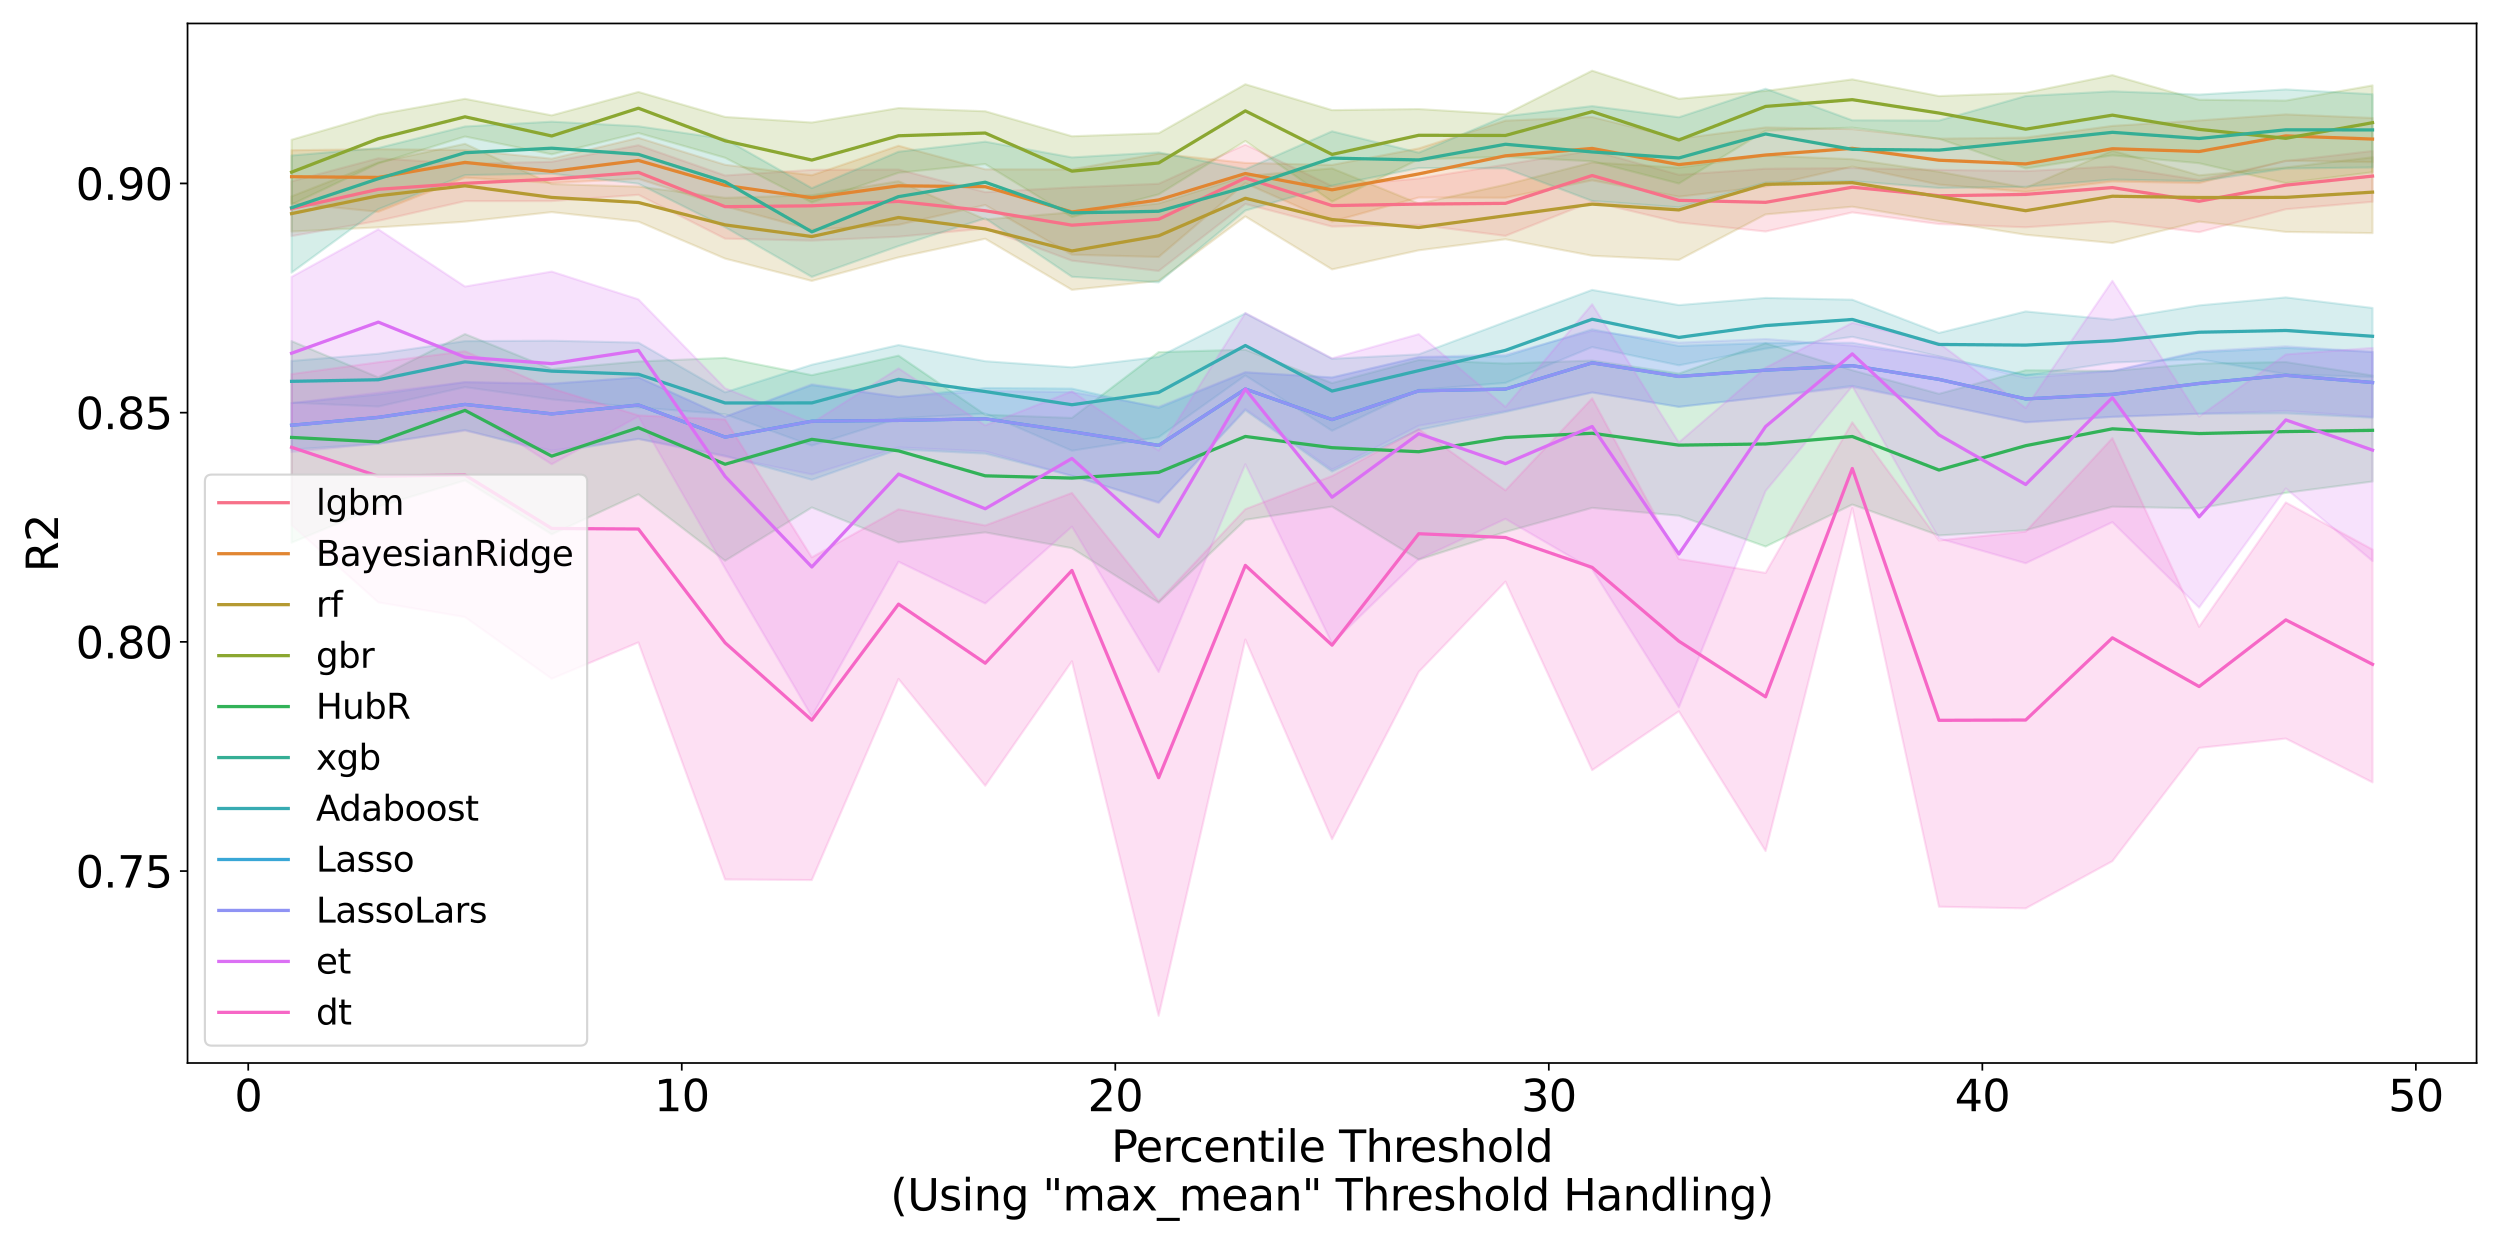 <?xml version="1.0" encoding="utf-8" standalone="no"?>
<!DOCTYPE svg PUBLIC "-//W3C//DTD SVG 1.1//EN"
  "http://www.w3.org/Graphics/SVG/1.1/DTD/svg11.dtd">
<svg xmlns:xlink="http://www.w3.org/1999/xlink" width="1152pt" height="576pt" viewBox="0 0 1152 576" xmlns="http://www.w3.org/2000/svg" version="1.1">
 <defs>
  <style type="text/css">*{stroke-linejoin: round; stroke-linecap: butt}</style>
 </defs>
 <g id="figure_1">
  <g id="patch_1">
   <path d="M 0 576 
L 1152 576 
L 1152 0 
L 0 0 
z
" style="fill: #ffffff"/>
  </g>
  <g id="axes_1">
   <g id="patch_2">
    <path d="M 86.42 489.832 
L 1141.2 489.832 
L 1141.2 10.8 
L 86.42 10.8 
z
" style="fill: #ffffff"/>
   </g>
   <g id="PolyCollection_1">
    <defs>
     <path id="m4d74df9b34" d="M 134.365 -492.43 
L 134.365 -467.213 
L 174.318 -474.254 
L 214.272 -483.316 
L 254.226 -483.339 
L 294.18 -486.236 
L 334.133 -466.027 
L 374.087 -465.114 
L 414.041 -466.912 
L 453.995 -470.709 
L 493.949 -455.88 
L 533.902 -451.142 
L 573.856 -482.008 
L 613.81 -471.595 
L 653.764 -472.401 
L 693.718 -467.32 
L 733.671 -483.09 
L 773.625 -473.498 
L 813.579 -469.322 
L 853.533 -478.129 
L 893.487 -472.756 
L 933.44 -471.271 
L 973.394 -473.957 
L 1013.348 -469.005 
L 1053.302 -479.582 
L 1093.255 -483.019 
L 1093.255 -506.418 
L 1093.255 -506.418 
L 1053.302 -501.786 
L 1013.348 -493.074 
L 973.394 -499.297 
L 933.44 -497.146 
L 893.487 -497.733 
L 853.533 -498.544 
L 813.579 -498.257 
L 773.625 -495.453 
L 733.671 -506.631 
L 693.718 -500.149 
L 653.764 -493.739 
L 613.81 -490.258 
L 573.856 -509.372 
L 533.902 -491.307 
L 493.949 -489.657 
L 453.995 -487.453 
L 414.041 -497.858 
L 374.087 -497.726 
L 334.133 -495.129 
L 294.18 -509.08 
L 254.226 -501.455 
L 214.272 -500.537 
L 174.318 -503.046 
L 134.365 -492.43 
z
" style="stroke: #f77189; stroke-opacity: 0.2"/>
    </defs>
    <g clip-path="url(#p765c03ebf0)">
     <use xlink:href="#m4d74df9b34" x="0" y="576" style="fill: #f77189; fill-opacity: 0.2; stroke: #f77189; stroke-opacity: 0.2"/>
    </g>
   </g>
   <g id="PolyCollection_2">
    <defs>
     <path id="m72e0c00f86" d="M 134.365 -506.781 
L 134.365 -482.305 
L 174.318 -478.406 
L 214.272 -494.141 
L 254.226 -491.698 
L 294.18 -493.583 
L 334.133 -480.915 
L 374.087 -470.174 
L 414.041 -472.409 
L 453.995 -481.519 
L 493.949 -458.636 
L 533.902 -457.59 
L 573.856 -491.554 
L 613.81 -473.892 
L 653.764 -484.989 
L 693.718 -484.895 
L 733.671 -492.891 
L 773.625 -485.362 
L 813.579 -490.064 
L 853.533 -499.242 
L 893.487 -490.941 
L 933.44 -487.591 
L 973.394 -492.374 
L 1013.348 -491.632 
L 1053.302 -501.948 
L 1093.255 -501.293 
L 1093.255 -521.642 
L 1093.255 -521.642 
L 1053.302 -523.282 
L 1013.348 -520.497 
L 973.394 -517.974 
L 933.44 -512.591 
L 893.487 -512.092 
L 853.533 -516.489 
L 813.579 -517.271 
L 773.625 -512.098 
L 733.671 -522.091 
L 693.718 -520.385 
L 653.764 -507.599 
L 613.81 -499.996 
L 573.856 -500.928 
L 533.902 -505.216 
L 493.949 -497.909 
L 453.995 -497.964 
L 414.041 -508.826 
L 374.087 -495.24 
L 334.133 -500.053 
L 294.18 -512.482 
L 254.226 -502.866 
L 214.272 -506.868 
L 174.318 -507.236 
L 134.365 -506.781 
z
" style="stroke: #e18632; stroke-opacity: 0.2"/>
    </defs>
    <g clip-path="url(#p765c03ebf0)">
     <use xlink:href="#m72e0c00f86" x="0" y="576" style="fill: #e18632; fill-opacity: 0.2; stroke: #e18632; stroke-opacity: 0.2"/>
    </g>
   </g>
   <g id="PolyCollection_3">
    <defs>
     <path id="m98c14e0d75" d="M 134.365 -485.517 
L 134.365 -469.307 
L 174.318 -471.24 
L 214.272 -473.858 
L 254.226 -478.26 
L 294.18 -473.89 
L 334.133 -456.832 
L 374.087 -446.549 
L 414.041 -457.398 
L 453.995 -465.979 
L 493.949 -442.434 
L 533.902 -446.595 
L 573.856 -476.277 
L 613.81 -451.865 
L 653.764 -460.657 
L 693.718 -465.746 
L 733.671 -458.146 
L 773.625 -456.231 
L 813.579 -477.2 
L 853.533 -480.755 
L 893.487 -474.157 
L 933.44 -467.823 
L 973.394 -464.011 
L 1013.348 -473.905 
L 1053.302 -469.132 
L 1093.255 -468.576 
L 1093.255 -503.52 
L 1093.255 -503.52 
L 1053.302 -498.851 
L 1013.348 -495.224 
L 973.394 -506.557 
L 933.44 -489.463 
L 893.487 -496.839 
L 853.533 -502.637 
L 813.579 -504.308 
L 773.625 -498.731 
L 733.671 -501.157 
L 693.718 -490.881 
L 653.764 -482.186 
L 613.81 -498.399 
L 573.856 -494.872 
L 533.902 -482.229 
L 493.949 -478.152 
L 453.995 -474.887 
L 414.041 -492.486 
L 374.087 -486.039 
L 334.133 -484.825 
L 294.18 -490.03 
L 254.226 -491.19 
L 214.272 -509.733 
L 174.318 -501.154 
L 134.365 -485.517 
z
" style="stroke: #b59a32; stroke-opacity: 0.2"/>
    </defs>
    <g clip-path="url(#p765c03ebf0)">
     <use xlink:href="#m98c14e0d75" x="0" y="576" style="fill: #b59a32; fill-opacity: 0.2; stroke: #b59a32; stroke-opacity: 0.2"/>
    </g>
   </g>
   <g id="PolyCollection_4">
    <defs>
     <path id="md01e1378c2" d="M 134.365 -511.596 
L 134.365 -481.784 
L 174.318 -500.693 
L 214.272 -513.089 
L 254.226 -504.878 
L 294.18 -514.704 
L 334.133 -503.307 
L 374.087 -482.723 
L 414.041 -496.401 
L 453.995 -500.397 
L 493.949 -476.008 
L 533.902 -486.428 
L 573.856 -511.023 
L 613.81 -483.115 
L 653.764 -502.578 
L 693.718 -503.734 
L 733.671 -501.671 
L 773.625 -491.443 
L 813.579 -515.76 
L 853.533 -517.197 
L 893.487 -512.068 
L 933.44 -498.391 
L 973.394 -504.418 
L 1013.348 -500.794 
L 1053.302 -491.62 
L 1093.255 -496.642 
L 1093.255 -536.636 
L 1093.255 -536.636 
L 1053.302 -529.647 
L 1013.348 -530.031 
L 973.394 -541.372 
L 933.44 -533.23 
L 893.487 -531.735 
L 853.533 -539.418 
L 813.579 -534.111 
L 773.625 -530.481 
L 733.671 -543.426 
L 693.718 -523.334 
L 653.764 -525.745 
L 613.81 -525.25 
L 573.856 -537.166 
L 533.902 -514.588 
L 493.949 -513.214 
L 453.995 -524.727 
L 414.041 -526.207 
L 374.087 -519.542 
L 334.133 -522.104 
L 294.18 -533.624 
L 254.226 -522.829 
L 214.272 -530.458 
L 174.318 -523.241 
L 134.365 -511.596 
z
" style="stroke: #8ba731; stroke-opacity: 0.2"/>
    </defs>
    <g clip-path="url(#p765c03ebf0)">
     <use xlink:href="#md01e1378c2" x="0" y="576" style="fill: #8ba731; fill-opacity: 0.2; stroke: #8ba731; stroke-opacity: 0.2"/>
    </g>
   </g>
   <g id="PolyCollection_5">
    <defs>
     <path id="m0f5eadaf3a" d="M 134.365 -418.806 
L 134.365 -325.93 
L 174.318 -342.58 
L 214.272 -354.64 
L 254.226 -329.791 
L 294.18 -348.228 
L 334.133 -317.608 
L 374.087 -342.163 
L 414.041 -326.064 
L 453.995 -330.688 
L 493.949 -323.405 
L 533.902 -298.283 
L 573.856 -336.468 
L 613.81 -342.577 
L 653.764 -318.123 
L 693.718 -330.896 
L 733.671 -341.989 
L 773.625 -338.367 
L 813.579 -324.158 
L 853.533 -343.516 
L 893.487 -329.269 
L 933.44 -331.657 
L 973.394 -342.518 
L 1013.348 -341.747 
L 1053.302 -348.903 
L 1093.255 -354.12 
L 1093.255 -402.983 
L 1093.255 -402.983 
L 1053.302 -409.165 
L 1013.348 -408.463 
L 973.394 -405.079 
L 933.44 -405.389 
L 893.487 -394.515 
L 853.533 -405.379 
L 813.579 -417.824 
L 773.625 -403.861 
L 733.671 -409.834 
L 693.718 -408.486 
L 653.764 -410.14 
L 613.81 -399.478 
L 573.856 -414.881 
L 533.902 -413.743 
L 493.949 -383.424 
L 453.995 -384.883 
L 414.041 -412.126 
L 374.087 -403.123 
L 334.133 -411.095 
L 294.18 -409.419 
L 254.226 -405.94 
L 214.272 -422.066 
L 174.318 -402.096 
L 134.365 -418.806 
z
" style="stroke: #32b258; stroke-opacity: 0.2"/>
    </defs>
    <g clip-path="url(#p765c03ebf0)">
     <use xlink:href="#m0f5eadaf3a" x="0" y="576" style="fill: #32b258; fill-opacity: 0.2; stroke: #32b258; stroke-opacity: 0.2"/>
    </g>
   </g>
   <g id="PolyCollection_6">
    <defs>
     <path id="ma9cabaa2f7" d="M 134.365 -504.336 
L 134.365 -450.374 
L 174.318 -479.605 
L 214.272 -495.309 
L 254.226 -495.975 
L 294.18 -491.349 
L 334.133 -471.324 
L 374.087 -448.419 
L 414.041 -462.597 
L 453.995 -475.406 
L 493.949 -448.455 
L 533.902 -445.887 
L 573.856 -478.982 
L 613.81 -490.465 
L 653.764 -498.569 
L 693.718 -498.434 
L 733.671 -483.399 
L 773.625 -480.451 
L 813.579 -491.875 
L 853.533 -492.541 
L 893.487 -489.39 
L 933.44 -489.928 
L 973.394 -493.272 
L 1013.348 -492.514 
L 1053.302 -498.339 
L 1093.255 -498.844 
L 1093.255 -532.577 
L 1093.255 -532.577 
L 1053.302 -534.787 
L 1013.348 -532.408 
L 973.394 -533.915 
L 933.44 -531.731 
L 893.487 -520.438 
L 853.533 -520.556 
L 813.579 -535.113 
L 773.625 -521.954 
L 733.671 -527.103 
L 693.718 -522.437 
L 653.764 -505.64 
L 613.81 -515.487 
L 573.856 -497.975 
L 533.902 -505.776 
L 493.949 -503.464 
L 453.995 -510.705 
L 414.041 -506.068 
L 374.087 -489.287 
L 334.133 -511.921 
L 294.18 -517.805 
L 254.226 -519.926 
L 214.272 -517.713 
L 174.318 -507.786 
L 134.365 -504.336 
z
" style="stroke: #35ae95; stroke-opacity: 0.2"/>
    </defs>
    <g clip-path="url(#p765c03ebf0)">
     <use xlink:href="#ma9cabaa2f7" x="0" y="576" style="fill: #35ae95; fill-opacity: 0.2; stroke: #35ae95; stroke-opacity: 0.2"/>
    </g>
   </g>
   <g id="PolyCollection_7">
    <defs>
     <path id="m6293c063d2" d="M 134.365 -409.676 
L 134.365 -390.425 
L 174.318 -388.656 
L 214.272 -397.61 
L 254.226 -391.977 
L 294.18 -388.24 
L 334.133 -385.118 
L 374.087 -370.671 
L 414.041 -383.253 
L 453.995 -385.451 
L 493.949 -368.313 
L 533.902 -374.543 
L 573.856 -402.976 
L 613.81 -377.49 
L 653.764 -396.353 
L 693.718 -399.57 
L 733.671 -416.077 
L 773.625 -407.666 
L 813.579 -415.359 
L 853.533 -420.791 
L 893.487 -411.802 
L 933.44 -402.872 
L 973.394 -408.92 
L 1013.348 -410.537 
L 1053.302 -403.573 
L 1093.255 -402.27 
L 1093.255 -434.083 
L 1093.255 -434.083 
L 1053.302 -438.949 
L 1013.348 -435.274 
L 973.394 -428.671 
L 933.44 -432.49 
L 893.487 -422.578 
L 853.533 -437.899 
L 813.579 -438.712 
L 773.625 -435.405 
L 733.671 -442.407 
L 693.718 -427.657 
L 653.764 -412.721 
L 613.81 -410.666 
L 573.856 -431.608 
L 533.902 -411.526 
L 493.949 -406.74 
L 453.995 -409.555 
L 414.041 -417.006 
L 374.087 -407.923 
L 334.133 -395.208 
L 294.18 -418.12 
L 254.226 -418.996 
L 214.272 -418.816 
L 174.318 -412.982 
L 134.365 -409.676 
z
" style="stroke: #37abb2; stroke-opacity: 0.2"/>
    </defs>
    <g clip-path="url(#p765c03ebf0)">
     <use xlink:href="#m6293c063d2" x="0" y="576" style="fill: #37abb2; fill-opacity: 0.2; stroke: #37abb2; stroke-opacity: 0.2"/>
    </g>
   </g>
   <g id="PolyCollection_8">
    <defs>
     <path id="m3768e02daf" d="M 134.365 -390.24 
L 134.365 -368.844 
L 174.318 -371.567 
L 214.272 -377.865 
L 254.226 -367.39 
L 294.18 -373.793 
L 334.133 -366.032 
L 374.087 -354.919 
L 414.041 -368.926 
L 453.995 -366.965 
L 493.949 -356.749 
L 533.902 -344.59 
L 573.856 -386.927 
L 613.81 -358.701 
L 653.764 -377.9 
L 693.718 -386.138 
L 733.671 -395.105 
L 773.625 -388.519 
L 813.579 -393.136 
L 853.533 -398.211 
L 893.487 -389.771 
L 933.44 -381.492 
L 973.394 -383.956 
L 1013.348 -385.352 
L 1053.302 -385.517 
L 1093.255 -383.516 
L 1093.255 -413.832 
L 1093.255 -413.832 
L 1053.302 -415.685 
L 1013.348 -413.615 
L 973.394 -405.081 
L 933.44 -403.283 
L 893.487 -411.094 
L 853.533 -418.076 
L 813.579 -417.904 
L 773.625 -416.576 
L 733.671 -424.285 
L 693.718 -411.818 
L 653.764 -411.313 
L 613.81 -402.123 
L 573.856 -404.357 
L 533.902 -388.005 
L 493.949 -396.916 
L 453.995 -397.215 
L 414.041 -393.039 
L 374.087 -398.51 
L 334.133 -383.951 
L 294.18 -402.169 
L 254.226 -399.013 
L 214.272 -399.88 
L 174.318 -394.239 
L 134.365 -390.24 
z
" style="stroke: #39a7d6; stroke-opacity: 0.2"/>
    </defs>
    <g clip-path="url(#p765c03ebf0)">
     <use xlink:href="#m3768e02daf" x="0" y="576" style="fill: #39a7d6; fill-opacity: 0.2; stroke: #39a7d6; stroke-opacity: 0.2"/>
    </g>
   </g>
   <g id="PolyCollection_9">
    <defs>
     <path id="m899633599a" d="M 134.365 -390.239 
L 134.365 -367.712 
L 174.318 -371.538 
L 214.272 -377.519 
L 254.226 -368.402 
L 294.18 -373.65 
L 334.133 -365.525 
L 374.087 -357.386 
L 414.041 -369.839 
L 453.995 -367.999 
L 493.949 -356.754 
L 533.902 -344.154 
L 573.856 -387.564 
L 613.81 -359.59 
L 653.764 -379.865 
L 693.718 -386.622 
L 733.671 -395.241 
L 773.625 -388.527 
L 813.579 -392.977 
L 853.533 -397.594 
L 893.487 -389.828 
L 933.44 -381.298 
L 973.394 -383.859 
L 1013.348 -385.339 
L 1053.302 -386.654 
L 1093.255 -383.907 
L 1093.255 -413.833 
L 1093.255 -413.833 
L 1053.302 -416.428 
L 1013.348 -414.136 
L 973.394 -404.996 
L 933.44 -401.917 
L 893.487 -411.535 
L 853.533 -416.728 
L 813.579 -419.781 
L 773.625 -418.088 
L 733.671 -423.563 
L 693.718 -412.56 
L 653.764 -411.579 
L 613.81 -401.921 
L 573.856 -404.562 
L 533.902 -388.575 
L 493.949 -395.29 
L 453.995 -395.834 
L 414.041 -393.111 
L 374.087 -398.984 
L 334.133 -383.91 
L 294.18 -402.009 
L 254.226 -399.322 
L 214.272 -399.918 
L 174.318 -395.054 
L 134.365 -390.239 
z
" style="stroke: #8f93f4; stroke-opacity: 0.2"/>
    </defs>
    <g clip-path="url(#p765c03ebf0)">
     <use xlink:href="#m899633599a" x="0" y="576" style="fill: #8f93f4; fill-opacity: 0.2; stroke: #8f93f4; stroke-opacity: 0.2"/>
    </g>
   </g>
   <g id="PolyCollection_10">
    <defs>
     <path id="mcdf4d08af1" d="M 134.365 -448.402 
L 134.365 -380.109 
L 174.318 -384.248 
L 214.272 -387.749 
L 254.226 -362.069 
L 294.18 -384.096 
L 334.133 -314.092 
L 374.087 -245.852 
L 414.041 -317.156 
L 453.995 -297.921 
L 493.949 -333.346 
L 533.902 -266.354 
L 573.856 -362.05 
L 613.81 -279.531 
L 653.764 -318.27 
L 693.718 -336.908 
L 733.671 -313.651 
L 773.625 -250.041 
L 813.579 -349.742 
L 853.533 -398.039 
L 893.487 -327.872 
L 933.44 -316.456 
L 973.394 -335.387 
L 1013.348 -296.023 
L 1053.302 -350.92 
L 1093.255 -317.47 
L 1093.255 -415.681 
L 1093.255 -415.681 
L 1053.302 -412.664 
L 1013.348 -384.043 
L 973.394 -446.599 
L 933.44 -388 
L 893.487 -417.843 
L 853.533 -427.236 
L 813.579 -406.555 
L 773.625 -372.116 
L 733.671 -435.799 
L 693.718 -388.481 
L 653.764 -422.025 
L 613.81 -410.885 
L 573.856 -431.79 
L 533.902 -368.38 
L 493.949 -395.686 
L 453.995 -379.984 
L 414.041 -406.25 
L 374.087 -381.062 
L 334.133 -397.07 
L 294.18 -438.052 
L 254.226 -450.858 
L 214.272 -443.955 
L 174.318 -470.329 
L 134.365 -448.402 
z
" style="stroke: #db70f4; stroke-opacity: 0.2"/>
    </defs>
    <g clip-path="url(#p765c03ebf0)">
     <use xlink:href="#mcdf4d08af1" x="0" y="576" style="fill: #db70f4; fill-opacity: 0.2; stroke: #db70f4; stroke-opacity: 0.2"/>
    </g>
   </g>
   <g id="PolyCollection_11">
    <defs>
     <path id="maca63a3ccd" d="M 134.365 -403.631 
L 134.365 -334.061 
L 174.318 -298.4 
L 214.272 -291.635 
L 254.226 -263.211 
L 294.18 -279.989 
L 334.133 -170.74 
L 374.087 -170.472 
L 414.041 -263.153 
L 453.995 -213.922 
L 493.949 -271.285 
L 533.902 -107.942 
L 573.856 -281.298 
L 613.81 -189.298 
L 653.764 -266.401 
L 693.718 -307.984 
L 733.671 -221.123 
L 773.625 -248.232 
L 813.579 -183.845 
L 853.533 -341.878 
L 893.487 -158.185 
L 933.44 -157.422 
L 973.394 -179.18 
L 1013.348 -231.365 
L 1053.302 -235.679 
L 1093.255 -215.479 
L 1093.255 -322.764 
L 1093.255 -322.764 
L 1053.302 -344.475 
L 1013.348 -287.162 
L 973.394 -374.116 
L 933.44 -331.017 
L 893.487 -326.949 
L 853.533 -381.401 
L 813.579 -312.004 
L 773.625 -318.401 
L 733.671 -392.431 
L 693.718 -350.042 
L 653.764 -378.251 
L 613.81 -356.643 
L 573.856 -341.377 
L 533.902 -298.945 
L 493.949 -348.859 
L 453.995 -333.848 
L 414.041 -341.322 
L 374.087 -319.173 
L 334.133 -382.709 
L 294.18 -384.577 
L 254.226 -396.962 
L 214.272 -414.128 
L 174.318 -409.057 
L 134.365 -403.631 
z
" style="stroke: #f667c6; stroke-opacity: 0.2"/>
    </defs>
    <g clip-path="url(#p765c03ebf0)">
     <use xlink:href="#maca63a3ccd" x="0" y="576" style="fill: #f667c6; fill-opacity: 0.2; stroke: #f667c6; stroke-opacity: 0.2"/>
    </g>
   </g>
   <g id="matplotlib.axis_1">
    <g id="xtick_1">
     <g id="line2d_1">
      <defs>
       <path id="m664212510e" d="M 0 0 
L 0 3.5 
" style="stroke: #000000; stroke-width: 0.8"/>
      </defs>
      <g>
       <use xlink:href="#m664212510e" x="114.388" y="489.832" style="stroke: #000000; stroke-width: 0.8"/>
      </g>
     </g>
     <g id="text_1">
      <!-- 0 -->
      <g transform="translate(108.025 512.029) scale(0.2 -0.2)">
       <defs>
        <path id="DejaVuSans-30" d="M 2034 4250 
Q 1547 4250 1301 3770 
Q 1056 3291 1056 2328 
Q 1056 1369 1301 889 
Q 1547 409 2034 409 
Q 2525 409 2770 889 
Q 3016 1369 3016 2328 
Q 3016 3291 2770 3770 
Q 2525 4250 2034 4250 
z
M 2034 4750 
Q 2819 4750 3233 4129 
Q 3647 3509 3647 2328 
Q 3647 1150 3233 529 
Q 2819 -91 2034 -91 
Q 1250 -91 836 529 
Q 422 1150 422 2328 
Q 422 3509 836 4129 
Q 1250 4750 2034 4750 
z
" transform="scale(0.016)"/>
       </defs>
       <use xlink:href="#DejaVuSans-30"/>
      </g>
     </g>
    </g>
    <g id="xtick_2">
     <g id="line2d_2">
      <g>
       <use xlink:href="#m664212510e" x="314.157" y="489.832" style="stroke: #000000; stroke-width: 0.8"/>
      </g>
     </g>
     <g id="text_2">
      <!-- 10 -->
      <g transform="translate(301.432 512.029) scale(0.2 -0.2)">
       <defs>
        <path id="DejaVuSans-31" d="M 794 531 
L 1825 531 
L 1825 4091 
L 703 3866 
L 703 4441 
L 1819 4666 
L 2450 4666 
L 2450 531 
L 3481 531 
L 3481 0 
L 794 0 
L 794 531 
z
" transform="scale(0.016)"/>
       </defs>
       <use xlink:href="#DejaVuSans-31"/>
       <use xlink:href="#DejaVuSans-30" x="63.623"/>
      </g>
     </g>
    </g>
    <g id="xtick_3">
     <g id="line2d_3">
      <g>
       <use xlink:href="#m664212510e" x="513.926" y="489.832" style="stroke: #000000; stroke-width: 0.8"/>
      </g>
     </g>
     <g id="text_3">
      <!-- 20 -->
      <g transform="translate(501.201 512.029) scale(0.2 -0.2)">
       <defs>
        <path id="DejaVuSans-32" d="M 1228 531 
L 3431 531 
L 3431 0 
L 469 0 
L 469 531 
Q 828 903 1448 1529 
Q 2069 2156 2228 2338 
Q 2531 2678 2651 2914 
Q 2772 3150 2772 3378 
Q 2772 3750 2511 3984 
Q 2250 4219 1831 4219 
Q 1534 4219 1204 4116 
Q 875 4013 500 3803 
L 500 4441 
Q 881 4594 1212 4672 
Q 1544 4750 1819 4750 
Q 2544 4750 2975 4387 
Q 3406 4025 3406 3419 
Q 3406 3131 3298 2873 
Q 3191 2616 2906 2266 
Q 2828 2175 2409 1742 
Q 1991 1309 1228 531 
z
" transform="scale(0.016)"/>
       </defs>
       <use xlink:href="#DejaVuSans-32"/>
       <use xlink:href="#DejaVuSans-30" x="63.623"/>
      </g>
     </g>
    </g>
    <g id="xtick_4">
     <g id="line2d_4">
      <g>
       <use xlink:href="#m664212510e" x="713.694" y="489.832" style="stroke: #000000; stroke-width: 0.8"/>
      </g>
     </g>
     <g id="text_4">
      <!-- 30 -->
      <g transform="translate(700.969 512.029) scale(0.2 -0.2)">
       <defs>
        <path id="DejaVuSans-33" d="M 2597 2516 
Q 3050 2419 3304 2112 
Q 3559 1806 3559 1356 
Q 3559 666 3084 287 
Q 2609 -91 1734 -91 
Q 1441 -91 1130 -33 
Q 819 25 488 141 
L 488 750 
Q 750 597 1062 519 
Q 1375 441 1716 441 
Q 2309 441 2620 675 
Q 2931 909 2931 1356 
Q 2931 1769 2642 2001 
Q 2353 2234 1838 2234 
L 1294 2234 
L 1294 2753 
L 1863 2753 
Q 2328 2753 2575 2939 
Q 2822 3125 2822 3475 
Q 2822 3834 2567 4026 
Q 2313 4219 1838 4219 
Q 1578 4219 1281 4162 
Q 984 4106 628 3988 
L 628 4550 
Q 988 4650 1302 4700 
Q 1616 4750 1894 4750 
Q 2613 4750 3031 4423 
Q 3450 4097 3450 3541 
Q 3450 3153 3228 2886 
Q 3006 2619 2597 2516 
z
" transform="scale(0.016)"/>
       </defs>
       <use xlink:href="#DejaVuSans-33"/>
       <use xlink:href="#DejaVuSans-30" x="63.623"/>
      </g>
     </g>
    </g>
    <g id="xtick_5">
     <g id="line2d_5">
      <g>
       <use xlink:href="#m664212510e" x="913.463" y="489.832" style="stroke: #000000; stroke-width: 0.8"/>
      </g>
     </g>
     <g id="text_5">
      <!-- 40 -->
      <g transform="translate(900.738 512.029) scale(0.2 -0.2)">
       <defs>
        <path id="DejaVuSans-34" d="M 2419 4116 
L 825 1625 
L 2419 1625 
L 2419 4116 
z
M 2253 4666 
L 3047 4666 
L 3047 1625 
L 3713 1625 
L 3713 1100 
L 3047 1100 
L 3047 0 
L 2419 0 
L 2419 1100 
L 313 1100 
L 313 1709 
L 2253 4666 
z
" transform="scale(0.016)"/>
       </defs>
       <use xlink:href="#DejaVuSans-34"/>
       <use xlink:href="#DejaVuSans-30" x="63.623"/>
      </g>
     </g>
    </g>
    <g id="xtick_6">
     <g id="line2d_6">
      <g>
       <use xlink:href="#m664212510e" x="1113.232" y="489.832" style="stroke: #000000; stroke-width: 0.8"/>
      </g>
     </g>
     <g id="text_6">
      <!-- 50 -->
      <g transform="translate(1100.507 512.029) scale(0.2 -0.2)">
       <defs>
        <path id="DejaVuSans-35" d="M 691 4666 
L 3169 4666 
L 3169 4134 
L 1269 4134 
L 1269 2991 
Q 1406 3038 1543 3061 
Q 1681 3084 1819 3084 
Q 2600 3084 3056 2656 
Q 3513 2228 3513 1497 
Q 3513 744 3044 326 
Q 2575 -91 1722 -91 
Q 1428 -91 1123 -41 
Q 819 9 494 109 
L 494 744 
Q 775 591 1075 516 
Q 1375 441 1709 441 
Q 2250 441 2565 725 
Q 2881 1009 2881 1497 
Q 2881 1984 2565 2268 
Q 2250 2553 1709 2553 
Q 1456 2553 1204 2497 
Q 953 2441 691 2322 
L 691 4666 
z
" transform="scale(0.016)"/>
       </defs>
       <use xlink:href="#DejaVuSans-35"/>
       <use xlink:href="#DejaVuSans-30" x="63.623"/>
      </g>
     </g>
    </g>
    <g id="text_7">
     <!-- Percentile Threshold -->
     <g transform="translate(512.03 535.385) scale(0.2 -0.2)">
      <defs>
       <path id="DejaVuSans-50" d="M 1259 4147 
L 1259 2394 
L 2053 2394 
Q 2494 2394 2734 2622 
Q 2975 2850 2975 3272 
Q 2975 3691 2734 3919 
Q 2494 4147 2053 4147 
L 1259 4147 
z
M 628 4666 
L 2053 4666 
Q 2838 4666 3239 4311 
Q 3641 3956 3641 3272 
Q 3641 2581 3239 2228 
Q 2838 1875 2053 1875 
L 1259 1875 
L 1259 0 
L 628 0 
L 628 4666 
z
" transform="scale(0.016)"/>
       <path id="DejaVuSans-65" d="M 3597 1894 
L 3597 1613 
L 953 1613 
Q 991 1019 1311 708 
Q 1631 397 2203 397 
Q 2534 397 2845 478 
Q 3156 559 3463 722 
L 3463 178 
Q 3153 47 2828 -22 
Q 2503 -91 2169 -91 
Q 1331 -91 842 396 
Q 353 884 353 1716 
Q 353 2575 817 3079 
Q 1281 3584 2069 3584 
Q 2775 3584 3186 3129 
Q 3597 2675 3597 1894 
z
M 3022 2063 
Q 3016 2534 2758 2815 
Q 2500 3097 2075 3097 
Q 1594 3097 1305 2825 
Q 1016 2553 972 2059 
L 3022 2063 
z
" transform="scale(0.016)"/>
       <path id="DejaVuSans-72" d="M 2631 2963 
Q 2534 3019 2420 3045 
Q 2306 3072 2169 3072 
Q 1681 3072 1420 2755 
Q 1159 2438 1159 1844 
L 1159 0 
L 581 0 
L 581 3500 
L 1159 3500 
L 1159 2956 
Q 1341 3275 1631 3429 
Q 1922 3584 2338 3584 
Q 2397 3584 2469 3576 
Q 2541 3569 2628 3553 
L 2631 2963 
z
" transform="scale(0.016)"/>
       <path id="DejaVuSans-63" d="M 3122 3366 
L 3122 2828 
Q 2878 2963 2633 3030 
Q 2388 3097 2138 3097 
Q 1578 3097 1268 2742 
Q 959 2388 959 1747 
Q 959 1106 1268 751 
Q 1578 397 2138 397 
Q 2388 397 2633 464 
Q 2878 531 3122 666 
L 3122 134 
Q 2881 22 2623 -34 
Q 2366 -91 2075 -91 
Q 1284 -91 818 406 
Q 353 903 353 1747 
Q 353 2603 823 3093 
Q 1294 3584 2113 3584 
Q 2378 3584 2631 3529 
Q 2884 3475 3122 3366 
z
" transform="scale(0.016)"/>
       <path id="DejaVuSans-6e" d="M 3513 2113 
L 3513 0 
L 2938 0 
L 2938 2094 
Q 2938 2591 2744 2837 
Q 2550 3084 2163 3084 
Q 1697 3084 1428 2787 
Q 1159 2491 1159 1978 
L 1159 0 
L 581 0 
L 581 3500 
L 1159 3500 
L 1159 2956 
Q 1366 3272 1645 3428 
Q 1925 3584 2291 3584 
Q 2894 3584 3203 3211 
Q 3513 2838 3513 2113 
z
" transform="scale(0.016)"/>
       <path id="DejaVuSans-74" d="M 1172 4494 
L 1172 3500 
L 2356 3500 
L 2356 3053 
L 1172 3053 
L 1172 1153 
Q 1172 725 1289 603 
Q 1406 481 1766 481 
L 2356 481 
L 2356 0 
L 1766 0 
Q 1100 0 847 248 
Q 594 497 594 1153 
L 594 3053 
L 172 3053 
L 172 3500 
L 594 3500 
L 594 4494 
L 1172 4494 
z
" transform="scale(0.016)"/>
       <path id="DejaVuSans-69" d="M 603 3500 
L 1178 3500 
L 1178 0 
L 603 0 
L 603 3500 
z
M 603 4863 
L 1178 4863 
L 1178 4134 
L 603 4134 
L 603 4863 
z
" transform="scale(0.016)"/>
       <path id="DejaVuSans-6c" d="M 603 4863 
L 1178 4863 
L 1178 0 
L 603 0 
L 603 4863 
z
" transform="scale(0.016)"/>
       <path id="DejaVuSans-20" transform="scale(0.016)"/>
       <path id="DejaVuSans-54" d="M -19 4666 
L 3928 4666 
L 3928 4134 
L 2272 4134 
L 2272 0 
L 1638 0 
L 1638 4134 
L -19 4134 
L -19 4666 
z
" transform="scale(0.016)"/>
       <path id="DejaVuSans-68" d="M 3513 2113 
L 3513 0 
L 2938 0 
L 2938 2094 
Q 2938 2591 2744 2837 
Q 2550 3084 2163 3084 
Q 1697 3084 1428 2787 
Q 1159 2491 1159 1978 
L 1159 0 
L 581 0 
L 581 4863 
L 1159 4863 
L 1159 2956 
Q 1366 3272 1645 3428 
Q 1925 3584 2291 3584 
Q 2894 3584 3203 3211 
Q 3513 2838 3513 2113 
z
" transform="scale(0.016)"/>
       <path id="DejaVuSans-73" d="M 2834 3397 
L 2834 2853 
Q 2591 2978 2328 3040 
Q 2066 3103 1784 3103 
Q 1356 3103 1142 2972 
Q 928 2841 928 2578 
Q 928 2378 1081 2264 
Q 1234 2150 1697 2047 
L 1894 2003 
Q 2506 1872 2764 1633 
Q 3022 1394 3022 966 
Q 3022 478 2636 193 
Q 2250 -91 1575 -91 
Q 1294 -91 989 -36 
Q 684 19 347 128 
L 347 722 
Q 666 556 975 473 
Q 1284 391 1588 391 
Q 1994 391 2212 530 
Q 2431 669 2431 922 
Q 2431 1156 2273 1281 
Q 2116 1406 1581 1522 
L 1381 1569 
Q 847 1681 609 1914 
Q 372 2147 372 2553 
Q 372 3047 722 3315 
Q 1072 3584 1716 3584 
Q 2034 3584 2315 3537 
Q 2597 3491 2834 3397 
z
" transform="scale(0.016)"/>
       <path id="DejaVuSans-6f" d="M 1959 3097 
Q 1497 3097 1228 2736 
Q 959 2375 959 1747 
Q 959 1119 1226 758 
Q 1494 397 1959 397 
Q 2419 397 2687 759 
Q 2956 1122 2956 1747 
Q 2956 2369 2687 2733 
Q 2419 3097 1959 3097 
z
M 1959 3584 
Q 2709 3584 3137 3096 
Q 3566 2609 3566 1747 
Q 3566 888 3137 398 
Q 2709 -91 1959 -91 
Q 1206 -91 779 398 
Q 353 888 353 1747 
Q 353 2609 779 3096 
Q 1206 3584 1959 3584 
z
" transform="scale(0.016)"/>
       <path id="DejaVuSans-64" d="M 2906 2969 
L 2906 4863 
L 3481 4863 
L 3481 0 
L 2906 0 
L 2906 525 
Q 2725 213 2448 61 
Q 2172 -91 1784 -91 
Q 1150 -91 751 415 
Q 353 922 353 1747 
Q 353 2572 751 3078 
Q 1150 3584 1784 3584 
Q 2172 3584 2448 3432 
Q 2725 3281 2906 2969 
z
M 947 1747 
Q 947 1113 1208 752 
Q 1469 391 1925 391 
Q 2381 391 2643 752 
Q 2906 1113 2906 1747 
Q 2906 2381 2643 2742 
Q 2381 3103 1925 3103 
Q 1469 3103 1208 2742 
Q 947 2381 947 1747 
z
" transform="scale(0.016)"/>
      </defs>
      <use xlink:href="#DejaVuSans-50"/>
      <use xlink:href="#DejaVuSans-65" x="56.678"/>
      <use xlink:href="#DejaVuSans-72" x="118.201"/>
      <use xlink:href="#DejaVuSans-63" x="157.064"/>
      <use xlink:href="#DejaVuSans-65" x="212.045"/>
      <use xlink:href="#DejaVuSans-6e" x="273.568"/>
      <use xlink:href="#DejaVuSans-74" x="336.947"/>
      <use xlink:href="#DejaVuSans-69" x="376.156"/>
      <use xlink:href="#DejaVuSans-6c" x="403.939"/>
      <use xlink:href="#DejaVuSans-65" x="431.723"/>
      <use xlink:href="#DejaVuSans-20" x="493.246"/>
      <use xlink:href="#DejaVuSans-54" x="525.033"/>
      <use xlink:href="#DejaVuSans-68" x="586.117"/>
      <use xlink:href="#DejaVuSans-72" x="649.496"/>
      <use xlink:href="#DejaVuSans-65" x="688.359"/>
      <use xlink:href="#DejaVuSans-73" x="749.883"/>
      <use xlink:href="#DejaVuSans-68" x="801.982"/>
      <use xlink:href="#DejaVuSans-6f" x="865.361"/>
      <use xlink:href="#DejaVuSans-6c" x="926.543"/>
      <use xlink:href="#DejaVuSans-64" x="954.326"/>
     </g>
     <!-- (Using "max_mean" Threshold Handling) -->
     <g transform="translate(410.28 557.781) scale(0.2 -0.2)">
      <defs>
       <path id="DejaVuSans-28" d="M 1984 4856 
Q 1566 4138 1362 3434 
Q 1159 2731 1159 2009 
Q 1159 1288 1364 580 
Q 1569 -128 1984 -844 
L 1484 -844 
Q 1016 -109 783 600 
Q 550 1309 550 2009 
Q 550 2706 781 3412 
Q 1013 4119 1484 4856 
L 1984 4856 
z
" transform="scale(0.016)"/>
       <path id="DejaVuSans-55" d="M 556 4666 
L 1191 4666 
L 1191 1831 
Q 1191 1081 1462 751 
Q 1734 422 2344 422 
Q 2950 422 3222 751 
Q 3494 1081 3494 1831 
L 3494 4666 
L 4128 4666 
L 4128 1753 
Q 4128 841 3676 375 
Q 3225 -91 2344 -91 
Q 1459 -91 1007 375 
Q 556 841 556 1753 
L 556 4666 
z
" transform="scale(0.016)"/>
       <path id="DejaVuSans-67" d="M 2906 1791 
Q 2906 2416 2648 2759 
Q 2391 3103 1925 3103 
Q 1463 3103 1205 2759 
Q 947 2416 947 1791 
Q 947 1169 1205 825 
Q 1463 481 1925 481 
Q 2391 481 2648 825 
Q 2906 1169 2906 1791 
z
M 3481 434 
Q 3481 -459 3084 -895 
Q 2688 -1331 1869 -1331 
Q 1566 -1331 1297 -1286 
Q 1028 -1241 775 -1147 
L 775 -588 
Q 1028 -725 1275 -790 
Q 1522 -856 1778 -856 
Q 2344 -856 2625 -561 
Q 2906 -266 2906 331 
L 2906 616 
Q 2728 306 2450 153 
Q 2172 0 1784 0 
Q 1141 0 747 490 
Q 353 981 353 1791 
Q 353 2603 747 3093 
Q 1141 3584 1784 3584 
Q 2172 3584 2450 3431 
Q 2728 3278 2906 2969 
L 2906 3500 
L 3481 3500 
L 3481 434 
z
" transform="scale(0.016)"/>
       <path id="DejaVuSans-22" d="M 1147 4666 
L 1147 2931 
L 616 2931 
L 616 4666 
L 1147 4666 
z
M 2328 4666 
L 2328 2931 
L 1797 2931 
L 1797 4666 
L 2328 4666 
z
" transform="scale(0.016)"/>
       <path id="DejaVuSans-6d" d="M 3328 2828 
Q 3544 3216 3844 3400 
Q 4144 3584 4550 3584 
Q 5097 3584 5394 3201 
Q 5691 2819 5691 2113 
L 5691 0 
L 5113 0 
L 5113 2094 
Q 5113 2597 4934 2840 
Q 4756 3084 4391 3084 
Q 3944 3084 3684 2787 
Q 3425 2491 3425 1978 
L 3425 0 
L 2847 0 
L 2847 2094 
Q 2847 2600 2669 2842 
Q 2491 3084 2119 3084 
Q 1678 3084 1418 2786 
Q 1159 2488 1159 1978 
L 1159 0 
L 581 0 
L 581 3500 
L 1159 3500 
L 1159 2956 
Q 1356 3278 1631 3431 
Q 1906 3584 2284 3584 
Q 2666 3584 2933 3390 
Q 3200 3197 3328 2828 
z
" transform="scale(0.016)"/>
       <path id="DejaVuSans-61" d="M 2194 1759 
Q 1497 1759 1228 1600 
Q 959 1441 959 1056 
Q 959 750 1161 570 
Q 1363 391 1709 391 
Q 2188 391 2477 730 
Q 2766 1069 2766 1631 
L 2766 1759 
L 2194 1759 
z
M 3341 1997 
L 3341 0 
L 2766 0 
L 2766 531 
Q 2569 213 2275 61 
Q 1981 -91 1556 -91 
Q 1019 -91 701 211 
Q 384 513 384 1019 
Q 384 1609 779 1909 
Q 1175 2209 1959 2209 
L 2766 2209 
L 2766 2266 
Q 2766 2663 2505 2880 
Q 2244 3097 1772 3097 
Q 1472 3097 1187 3025 
Q 903 2953 641 2809 
L 641 3341 
Q 956 3463 1253 3523 
Q 1550 3584 1831 3584 
Q 2591 3584 2966 3190 
Q 3341 2797 3341 1997 
z
" transform="scale(0.016)"/>
       <path id="DejaVuSans-78" d="M 3513 3500 
L 2247 1797 
L 3578 0 
L 2900 0 
L 1881 1375 
L 863 0 
L 184 0 
L 1544 1831 
L 300 3500 
L 978 3500 
L 1906 2253 
L 2834 3500 
L 3513 3500 
z
" transform="scale(0.016)"/>
       <path id="DejaVuSans-5f" d="M 3263 -1063 
L 3263 -1509 
L -63 -1509 
L -63 -1063 
L 3263 -1063 
z
" transform="scale(0.016)"/>
       <path id="DejaVuSans-48" d="M 628 4666 
L 1259 4666 
L 1259 2753 
L 3553 2753 
L 3553 4666 
L 4184 4666 
L 4184 0 
L 3553 0 
L 3553 2222 
L 1259 2222 
L 1259 0 
L 628 0 
L 628 4666 
z
" transform="scale(0.016)"/>
       <path id="DejaVuSans-29" d="M 513 4856 
L 1013 4856 
Q 1481 4119 1714 3412 
Q 1947 2706 1947 2009 
Q 1947 1309 1714 600 
Q 1481 -109 1013 -844 
L 513 -844 
Q 928 -128 1133 580 
Q 1338 1288 1338 2009 
Q 1338 2731 1133 3434 
Q 928 4138 513 4856 
z
" transform="scale(0.016)"/>
      </defs>
      <use xlink:href="#DejaVuSans-28"/>
      <use xlink:href="#DejaVuSans-55" x="39.014"/>
      <use xlink:href="#DejaVuSans-73" x="112.207"/>
      <use xlink:href="#DejaVuSans-69" x="164.307"/>
      <use xlink:href="#DejaVuSans-6e" x="192.09"/>
      <use xlink:href="#DejaVuSans-67" x="255.469"/>
      <use xlink:href="#DejaVuSans-20" x="318.945"/>
      <use xlink:href="#DejaVuSans-22" x="350.732"/>
      <use xlink:href="#DejaVuSans-6d" x="396.729"/>
      <use xlink:href="#DejaVuSans-61" x="494.141"/>
      <use xlink:href="#DejaVuSans-78" x="555.42"/>
      <use xlink:href="#DejaVuSans-5f" x="614.6"/>
      <use xlink:href="#DejaVuSans-6d" x="664.6"/>
      <use xlink:href="#DejaVuSans-65" x="762.012"/>
      <use xlink:href="#DejaVuSans-61" x="823.535"/>
      <use xlink:href="#DejaVuSans-6e" x="884.814"/>
      <use xlink:href="#DejaVuSans-22" x="948.193"/>
      <use xlink:href="#DejaVuSans-20" x="994.189"/>
      <use xlink:href="#DejaVuSans-54" x="1025.977"/>
      <use xlink:href="#DejaVuSans-68" x="1087.061"/>
      <use xlink:href="#DejaVuSans-72" x="1150.439"/>
      <use xlink:href="#DejaVuSans-65" x="1189.303"/>
      <use xlink:href="#DejaVuSans-73" x="1250.826"/>
      <use xlink:href="#DejaVuSans-68" x="1302.926"/>
      <use xlink:href="#DejaVuSans-6f" x="1366.305"/>
      <use xlink:href="#DejaVuSans-6c" x="1427.486"/>
      <use xlink:href="#DejaVuSans-64" x="1455.27"/>
      <use xlink:href="#DejaVuSans-20" x="1518.746"/>
      <use xlink:href="#DejaVuSans-48" x="1550.533"/>
      <use xlink:href="#DejaVuSans-61" x="1625.729"/>
      <use xlink:href="#DejaVuSans-6e" x="1687.008"/>
      <use xlink:href="#DejaVuSans-64" x="1750.387"/>
      <use xlink:href="#DejaVuSans-6c" x="1813.863"/>
      <use xlink:href="#DejaVuSans-69" x="1841.646"/>
      <use xlink:href="#DejaVuSans-6e" x="1869.43"/>
      <use xlink:href="#DejaVuSans-67" x="1932.809"/>
      <use xlink:href="#DejaVuSans-29" x="1996.285"/>
     </g>
    </g>
   </g>
   <g id="matplotlib.axis_2">
    <g id="ytick_1">
     <g id="line2d_7">
      <defs>
       <path id="m3f47f75c13" d="M 0 0 
L -3.5 0 
" style="stroke: #000000; stroke-width: 0.8"/>
      </defs>
      <g>
       <use xlink:href="#m3f47f75c13" x="86.42" y="401.382" style="stroke: #000000; stroke-width: 0.8"/>
      </g>
     </g>
     <g id="text_8">
      <!-- 0.75 -->
      <g transform="translate(34.889 408.981) scale(0.2 -0.2)">
       <defs>
        <path id="DejaVuSans-2e" d="M 684 794 
L 1344 794 
L 1344 0 
L 684 0 
L 684 794 
z
" transform="scale(0.016)"/>
        <path id="DejaVuSans-37" d="M 525 4666 
L 3525 4666 
L 3525 4397 
L 1831 0 
L 1172 0 
L 2766 4134 
L 525 4134 
L 525 4666 
z
" transform="scale(0.016)"/>
       </defs>
       <use xlink:href="#DejaVuSans-30"/>
       <use xlink:href="#DejaVuSans-2e" x="63.623"/>
       <use xlink:href="#DejaVuSans-37" x="95.41"/>
       <use xlink:href="#DejaVuSans-35" x="159.033"/>
      </g>
     </g>
    </g>
    <g id="ytick_2">
     <g id="line2d_8">
      <g>
       <use xlink:href="#m3f47f75c13" x="86.42" y="295.763" style="stroke: #000000; stroke-width: 0.8"/>
      </g>
     </g>
     <g id="text_9">
      <!-- 0.80 -->
      <g transform="translate(34.889 303.362) scale(0.2 -0.2)">
       <defs>
        <path id="DejaVuSans-38" d="M 2034 2216 
Q 1584 2216 1326 1975 
Q 1069 1734 1069 1313 
Q 1069 891 1326 650 
Q 1584 409 2034 409 
Q 2484 409 2743 651 
Q 3003 894 3003 1313 
Q 3003 1734 2745 1975 
Q 2488 2216 2034 2216 
z
M 1403 2484 
Q 997 2584 770 2862 
Q 544 3141 544 3541 
Q 544 4100 942 4425 
Q 1341 4750 2034 4750 
Q 2731 4750 3128 4425 
Q 3525 4100 3525 3541 
Q 3525 3141 3298 2862 
Q 3072 2584 2669 2484 
Q 3125 2378 3379 2068 
Q 3634 1759 3634 1313 
Q 3634 634 3220 271 
Q 2806 -91 2034 -91 
Q 1263 -91 848 271 
Q 434 634 434 1313 
Q 434 1759 690 2068 
Q 947 2378 1403 2484 
z
M 1172 3481 
Q 1172 3119 1398 2916 
Q 1625 2713 2034 2713 
Q 2441 2713 2670 2916 
Q 2900 3119 2900 3481 
Q 2900 3844 2670 4047 
Q 2441 4250 2034 4250 
Q 1625 4250 1398 4047 
Q 1172 3844 1172 3481 
z
" transform="scale(0.016)"/>
       </defs>
       <use xlink:href="#DejaVuSans-30"/>
       <use xlink:href="#DejaVuSans-2e" x="63.623"/>
       <use xlink:href="#DejaVuSans-38" x="95.41"/>
       <use xlink:href="#DejaVuSans-30" x="159.033"/>
      </g>
     </g>
    </g>
    <g id="ytick_3">
     <g id="line2d_9">
      <g>
       <use xlink:href="#m3f47f75c13" x="86.42" y="190.145" style="stroke: #000000; stroke-width: 0.8"/>
      </g>
     </g>
     <g id="text_10">
      <!-- 0.85 -->
      <g transform="translate(34.889 197.743) scale(0.2 -0.2)">
       <use xlink:href="#DejaVuSans-30"/>
       <use xlink:href="#DejaVuSans-2e" x="63.623"/>
       <use xlink:href="#DejaVuSans-38" x="95.41"/>
       <use xlink:href="#DejaVuSans-35" x="159.033"/>
      </g>
     </g>
    </g>
    <g id="ytick_4">
     <g id="line2d_10">
      <g>
       <use xlink:href="#m3f47f75c13" x="86.42" y="84.526" style="stroke: #000000; stroke-width: 0.8"/>
      </g>
     </g>
     <g id="text_11">
      <!-- 0.90 -->
      <g transform="translate(34.889 92.124) scale(0.2 -0.2)">
       <defs>
        <path id="DejaVuSans-39" d="M 703 97 
L 703 672 
Q 941 559 1184 500 
Q 1428 441 1663 441 
Q 2288 441 2617 861 
Q 2947 1281 2994 2138 
Q 2813 1869 2534 1725 
Q 2256 1581 1919 1581 
Q 1219 1581 811 2004 
Q 403 2428 403 3163 
Q 403 3881 828 4315 
Q 1253 4750 1959 4750 
Q 2769 4750 3195 4129 
Q 3622 3509 3622 2328 
Q 3622 1225 3098 567 
Q 2575 -91 1691 -91 
Q 1453 -91 1209 -44 
Q 966 3 703 97 
z
M 1959 2075 
Q 2384 2075 2632 2365 
Q 2881 2656 2881 3163 
Q 2881 3666 2632 3958 
Q 2384 4250 1959 4250 
Q 1534 4250 1286 3958 
Q 1038 3666 1038 3163 
Q 1038 2656 1286 2365 
Q 1534 2075 1959 2075 
z
" transform="scale(0.016)"/>
       </defs>
       <use xlink:href="#DejaVuSans-30"/>
       <use xlink:href="#DejaVuSans-2e" x="63.623"/>
       <use xlink:href="#DejaVuSans-39" x="95.41"/>
       <use xlink:href="#DejaVuSans-30" x="159.033"/>
      </g>
     </g>
    </g>
    <g id="text_12">
     <!-- R2 -->
     <g transform="translate(26.729 263.627) rotate(-90) scale(0.2 -0.2)">
      <defs>
       <path id="DejaVuSans-52" d="M 2841 2188 
Q 3044 2119 3236 1894 
Q 3428 1669 3622 1275 
L 4263 0 
L 3584 0 
L 2988 1197 
Q 2756 1666 2539 1819 
Q 2322 1972 1947 1972 
L 1259 1972 
L 1259 0 
L 628 0 
L 628 4666 
L 2053 4666 
Q 2853 4666 3247 4331 
Q 3641 3997 3641 3322 
Q 3641 2881 3436 2590 
Q 3231 2300 2841 2188 
z
M 1259 4147 
L 1259 2491 
L 2053 2491 
Q 2509 2491 2742 2702 
Q 2975 2913 2975 3322 
Q 2975 3731 2742 3939 
Q 2509 4147 2053 4147 
L 1259 4147 
z
" transform="scale(0.016)"/>
      </defs>
      <use xlink:href="#DejaVuSans-52"/>
      <use xlink:href="#DejaVuSans-32" x="69.482"/>
     </g>
    </g>
   </g>
   <g id="line2d_11">
    <path d="M 134.365 96.141 
L 174.318 87.24 
L 214.272 84.474 
L 254.226 82.518 
L 294.18 79.434 
L 334.133 95.234 
L 374.087 94.846 
L 414.041 92.786 
L 453.995 97.099 
L 493.949 103.766 
L 533.902 101.02 
L 573.856 82.005 
L 613.81 94.737 
L 653.764 94.049 
L 693.718 93.704 
L 733.671 80.884 
L 773.625 92.311 
L 813.579 93.243 
L 853.533 86.261 
L 893.487 90.207 
L 933.44 89.576 
L 973.394 86.434 
L 1013.348 92.746 
L 1053.302 85.316 
L 1093.255 81.138 
" clip-path="url(#p765c03ebf0)" style="fill: none; stroke: #f77189; stroke-width: 1.5; stroke-linecap: square"/>
   </g>
   <g id="line2d_12">
    <path d="M 134.365 81.427 
L 174.318 81.752 
L 214.272 74.822 
L 254.226 78.987 
L 294.18 73.927 
L 334.133 85.408 
L 374.087 91.118 
L 414.041 85.622 
L 453.995 86.032 
L 493.949 97.663 
L 533.902 92.137 
L 573.856 79.959 
L 613.81 87.473 
L 653.764 80.142 
L 693.718 71.796 
L 733.671 68.394 
L 773.625 75.857 
L 813.579 71.433 
L 853.533 68.36 
L 893.487 73.83 
L 933.44 75.533 
L 973.394 68.532 
L 1013.348 69.815 
L 1053.302 62.618 
L 1093.255 64.082 
" clip-path="url(#p765c03ebf0)" style="fill: none; stroke: #e18632; stroke-width: 1.5; stroke-linecap: square"/>
   </g>
   <g id="line2d_13">
    <path d="M 134.365 98.43 
L 174.318 90.191 
L 214.272 85.622 
L 254.226 90.972 
L 294.18 93.315 
L 334.133 103.629 
L 374.087 108.997 
L 414.041 100.222 
L 453.995 105.488 
L 493.949 115.63 
L 533.902 108.655 
L 573.856 91.359 
L 613.81 101.169 
L 653.764 104.836 
L 693.718 99.41 
L 733.671 94.063 
L 773.625 96.728 
L 813.579 84.937 
L 853.533 84.166 
L 893.487 90.596 
L 933.44 97.093 
L 973.394 90.426 
L 1013.348 91.02 
L 1053.302 90.951 
L 1093.255 88.538 
" clip-path="url(#p765c03ebf0)" style="fill: none; stroke: #b59a32; stroke-width: 1.5; stroke-linecap: square"/>
   </g>
   <g id="line2d_14">
    <path d="M 134.365 79.323 
L 174.318 63.931 
L 214.272 53.823 
L 254.226 62.662 
L 294.18 49.859 
L 334.133 64.891 
L 374.087 73.759 
L 414.041 62.561 
L 453.995 61.304 
L 493.949 78.872 
L 533.902 75.102 
L 573.856 51.094 
L 613.81 71.16 
L 653.764 62.34 
L 693.718 62.425 
L 733.671 51.453 
L 773.625 64.504 
L 813.579 49.044 
L 853.533 45.925 
L 893.487 52.103 
L 933.44 59.525 
L 973.394 53.058 
L 1013.348 59.614 
L 1053.302 63.734 
L 1093.255 56.53 
" clip-path="url(#p765c03ebf0)" style="fill: none; stroke: #8ba731; stroke-width: 1.5; stroke-linecap: square"/>
   </g>
   <g id="line2d_15">
    <path d="M 134.365 201.559 
L 174.318 203.642 
L 214.272 189.099 
L 254.226 210.183 
L 294.18 197.089 
L 334.133 213.924 
L 374.087 202.448 
L 414.041 207.757 
L 453.995 219.259 
L 493.949 220.301 
L 533.902 217.671 
L 573.856 201.115 
L 613.81 206.285 
L 653.764 208.154 
L 693.718 201.613 
L 733.671 199.646 
L 773.625 205.121 
L 813.579 204.574 
L 853.533 201.134 
L 893.487 216.602 
L 933.44 205.374 
L 973.394 197.599 
L 1013.348 199.78 
L 1053.302 198.873 
L 1093.255 198.291 
" clip-path="url(#p765c03ebf0)" style="fill: none; stroke: #32b258; stroke-width: 1.5; stroke-linecap: square"/>
   </g>
   <g id="line2d_16">
    <path d="M 134.365 95.713 
L 174.318 82.346 
L 214.272 70.384 
L 254.226 68.292 
L 294.18 71.129 
L 334.133 83.795 
L 374.087 106.825 
L 414.041 90.592 
L 453.995 83.967 
L 493.949 98.087 
L 533.902 97.351 
L 573.856 86.213 
L 613.81 72.863 
L 653.764 73.701 
L 693.718 66.473 
L 733.671 70.016 
L 773.625 72.792 
L 813.579 61.735 
L 853.533 68.825 
L 893.487 69.177 
L 933.44 65.196 
L 973.394 60.973 
L 1013.348 63.815 
L 1053.302 59.824 
L 1093.255 59.855 
" clip-path="url(#p765c03ebf0)" style="fill: none; stroke: #35ae95; stroke-width: 1.5; stroke-linecap: square"/>
   </g>
   <g id="line2d_17">
    <path d="M 134.365 175.723 
L 174.318 174.986 
L 214.272 166.716 
L 254.226 171.023 
L 294.18 172.474 
L 334.133 185.693 
L 374.087 185.664 
L 414.041 174.801 
L 453.995 180.425 
L 493.949 186.506 
L 533.902 180.85 
L 573.856 159.212 
L 613.81 180.191 
L 653.764 170.786 
L 693.718 161.431 
L 733.671 147.098 
L 773.625 155.482 
L 813.579 150.025 
L 853.533 147.208 
L 893.487 158.726 
L 933.44 159.027 
L 973.394 157.024 
L 1013.348 153.094 
L 1053.302 152.284 
L 1093.255 154.949 
" clip-path="url(#p765c03ebf0)" style="fill: none; stroke: #37abb2; stroke-width: 1.5; stroke-linecap: square"/>
   </g>
   <g id="line2d_18">
    <path d="M 134.365 195.958 
L 174.318 192.342 
L 214.272 186.356 
L 254.226 190.723 
L 294.18 186.619 
L 334.133 201.415 
L 374.087 194.089 
L 414.041 193.724 
L 453.995 192.972 
L 493.949 198.92 
L 533.902 205.234 
L 573.856 179.26 
L 613.81 193.361 
L 653.764 180.093 
L 693.718 179.286 
L 733.671 167.198 
L 773.625 173.463 
L 813.579 170.563 
L 853.533 168.499 
L 893.487 174.804 
L 933.44 183.822 
L 973.394 181.722 
L 1013.348 176.701 
L 1053.302 172.922 
L 1093.255 176.266 
" clip-path="url(#p765c03ebf0)" style="fill: none; stroke: #39a7d6; stroke-width: 1.5; stroke-linecap: square"/>
   </g>
   <g id="line2d_19">
    <path d="M 134.365 195.96 
L 174.318 192.354 
L 214.272 186.371 
L 254.226 190.719 
L 294.18 186.622 
L 334.133 201.435 
L 374.087 194.108 
L 414.041 193.722 
L 453.995 192.984 
L 493.949 198.917 
L 533.902 205.231 
L 573.856 179.27 
L 613.81 193.363 
L 653.764 180.105 
L 693.718 179.285 
L 733.671 167.21 
L 773.625 173.475 
L 813.579 170.568 
L 853.533 168.523 
L 893.487 174.823 
L 933.44 183.815 
L 973.394 181.725 
L 1013.348 176.709 
L 1053.302 172.935 
L 1093.255 176.26 
" clip-path="url(#p765c03ebf0)" style="fill: none; stroke: #8f93f4; stroke-width: 1.5; stroke-linecap: square"/>
   </g>
   <g id="line2d_20">
    <path d="M 134.365 162.769 
L 174.318 148.437 
L 214.272 164.604 
L 254.226 167.562 
L 294.18 161.49 
L 334.133 219.533 
L 374.087 261.265 
L 414.041 218.464 
L 453.995 234.43 
L 493.949 211.258 
L 533.902 247.296 
L 573.856 179.331 
L 613.81 229.112 
L 653.764 199.873 
L 693.718 213.652 
L 733.671 196.535 
L 773.625 255.291 
L 813.579 196.561 
L 853.533 163.053 
L 893.487 200.41 
L 933.44 223.261 
L 973.394 183.249 
L 1013.348 238.169 
L 1053.302 193.508 
L 1093.255 207.411 
" clip-path="url(#p765c03ebf0)" style="fill: none; stroke: #db70f4; stroke-width: 1.5; stroke-linecap: square"/>
   </g>
   <g id="line2d_21">
    <path d="M 134.365 206.11 
L 174.318 219.441 
L 214.272 218.865 
L 254.226 243.509 
L 294.18 243.77 
L 334.133 296.202 
L 374.087 331.847 
L 414.041 278.382 
L 453.995 305.593 
L 493.949 262.864 
L 533.902 358.372 
L 573.856 260.532 
L 613.81 297.292 
L 653.764 245.935 
L 693.718 247.689 
L 733.671 261.454 
L 773.625 295.457 
L 813.579 321.094 
L 853.533 215.887 
L 893.487 331.921 
L 933.44 331.781 
L 973.394 293.916 
L 1013.348 316.356 
L 1053.302 285.646 
L 1093.255 306.116 
" clip-path="url(#p765c03ebf0)" style="fill: none; stroke: #f667c6; stroke-width: 1.5; stroke-linecap: square"/>
   </g>
   <g id="line2d_22"/>
   <g id="line2d_23"/>
   <g id="line2d_24"/>
   <g id="line2d_25"/>
   <g id="line2d_26"/>
   <g id="line2d_27"/>
   <g id="line2d_28"/>
   <g id="line2d_29"/>
   <g id="line2d_30"/>
   <g id="line2d_31"/>
   <g id="line2d_32"/>
   <g id="patch_3">
    <path d="M 86.42 489.832 
L 86.42 10.8 
" style="fill: none; stroke: #000000; stroke-width: 0.8; stroke-linejoin: miter; stroke-linecap: square"/>
   </g>
   <g id="patch_4">
    <path d="M 1141.2 489.832 
L 1141.2 10.8 
" style="fill: none; stroke: #000000; stroke-width: 0.8; stroke-linejoin: miter; stroke-linecap: square"/>
   </g>
   <g id="patch_5">
    <path d="M 86.42 489.832 
L 1141.2 489.832 
" style="fill: none; stroke: #000000; stroke-width: 0.8; stroke-linejoin: miter; stroke-linecap: square"/>
   </g>
   <g id="patch_6">
    <path d="M 86.42 10.8 
L 1141.2 10.8 
" style="fill: none; stroke: #000000; stroke-width: 0.8; stroke-linejoin: miter; stroke-linecap: square"/>
   </g>
   <g id="legend_1">
    <g id="patch_7">
     <path d="M 97.62 481.832 
L 267.365 481.832 
Q 270.565 481.832 270.565 478.632 
L 270.565 221.897 
Q 270.565 218.697 267.365 218.697 
L 97.62 218.697 
Q 94.42 218.697 94.42 221.897 
L 94.42 478.632 
Q 94.42 481.832 97.62 481.832 
z
" style="fill: #ffffff; opacity: 0.8; stroke: #cccccc; stroke-linejoin: miter"/>
    </g>
    <g id="line2d_33">
     <path d="M 100.82 231.655 
L 116.82 231.655 
L 132.82 231.655 
" style="fill: none; stroke: #f77189; stroke-width: 1.5; stroke-linecap: square"/>
    </g>
    <g id="text_13">
     <!-- lgbm -->
     <g transform="translate(145.62 237.255) scale(0.16 -0.16)">
      <defs>
       <path id="DejaVuSans-62" d="M 3116 1747 
Q 3116 2381 2855 2742 
Q 2594 3103 2138 3103 
Q 1681 3103 1420 2742 
Q 1159 2381 1159 1747 
Q 1159 1113 1420 752 
Q 1681 391 2138 391 
Q 2594 391 2855 752 
Q 3116 1113 3116 1747 
z
M 1159 2969 
Q 1341 3281 1617 3432 
Q 1894 3584 2278 3584 
Q 2916 3584 3314 3078 
Q 3713 2572 3713 1747 
Q 3713 922 3314 415 
Q 2916 -91 2278 -91 
Q 1894 -91 1617 61 
Q 1341 213 1159 525 
L 1159 0 
L 581 0 
L 581 4863 
L 1159 4863 
L 1159 2969 
z
" transform="scale(0.016)"/>
      </defs>
      <use xlink:href="#DejaVuSans-6c"/>
      <use xlink:href="#DejaVuSans-67" x="27.783"/>
      <use xlink:href="#DejaVuSans-62" x="91.26"/>
      <use xlink:href="#DejaVuSans-6d" x="154.736"/>
     </g>
    </g>
    <g id="line2d_34">
     <path d="M 100.82 255.139 
L 116.82 255.139 
L 132.82 255.139 
" style="fill: none; stroke: #e18632; stroke-width: 1.5; stroke-linecap: square"/>
    </g>
    <g id="text_14">
     <!-- BayesianRidge -->
     <g transform="translate(145.62 260.74) scale(0.16 -0.16)">
      <defs>
       <path id="DejaVuSans-42" d="M 1259 2228 
L 1259 519 
L 2272 519 
Q 2781 519 3026 730 
Q 3272 941 3272 1375 
Q 3272 1813 3026 2020 
Q 2781 2228 2272 2228 
L 1259 2228 
z
M 1259 4147 
L 1259 2741 
L 2194 2741 
Q 2656 2741 2882 2914 
Q 3109 3088 3109 3444 
Q 3109 3797 2882 3972 
Q 2656 4147 2194 4147 
L 1259 4147 
z
M 628 4666 
L 2241 4666 
Q 2963 4666 3353 4366 
Q 3744 4066 3744 3513 
Q 3744 3084 3544 2831 
Q 3344 2578 2956 2516 
Q 3422 2416 3680 2098 
Q 3938 1781 3938 1306 
Q 3938 681 3513 340 
Q 3088 0 2303 0 
L 628 0 
L 628 4666 
z
" transform="scale(0.016)"/>
       <path id="DejaVuSans-79" d="M 2059 -325 
Q 1816 -950 1584 -1140 
Q 1353 -1331 966 -1331 
L 506 -1331 
L 506 -850 
L 844 -850 
Q 1081 -850 1212 -737 
Q 1344 -625 1503 -206 
L 1606 56 
L 191 3500 
L 800 3500 
L 1894 763 
L 2988 3500 
L 3597 3500 
L 2059 -325 
z
" transform="scale(0.016)"/>
      </defs>
      <use xlink:href="#DejaVuSans-42"/>
      <use xlink:href="#DejaVuSans-61" x="68.604"/>
      <use xlink:href="#DejaVuSans-79" x="129.883"/>
      <use xlink:href="#DejaVuSans-65" x="189.062"/>
      <use xlink:href="#DejaVuSans-73" x="250.586"/>
      <use xlink:href="#DejaVuSans-69" x="302.686"/>
      <use xlink:href="#DejaVuSans-61" x="330.469"/>
      <use xlink:href="#DejaVuSans-6e" x="391.748"/>
      <use xlink:href="#DejaVuSans-52" x="455.127"/>
      <use xlink:href="#DejaVuSans-69" x="524.609"/>
      <use xlink:href="#DejaVuSans-64" x="552.393"/>
      <use xlink:href="#DejaVuSans-67" x="615.869"/>
      <use xlink:href="#DejaVuSans-65" x="679.346"/>
     </g>
    </g>
    <g id="line2d_35">
     <path d="M 100.82 278.625 
L 116.82 278.625 
L 132.82 278.625 
" style="fill: none; stroke: #b59a32; stroke-width: 1.5; stroke-linecap: square"/>
    </g>
    <g id="text_15">
     <!-- rf -->
     <g transform="translate(145.62 284.224) scale(0.16 -0.16)">
      <defs>
       <path id="DejaVuSans-66" d="M 2375 4863 
L 2375 4384 
L 1825 4384 
Q 1516 4384 1395 4259 
Q 1275 4134 1275 3809 
L 1275 3500 
L 2222 3500 
L 2222 3053 
L 1275 3053 
L 1275 0 
L 697 0 
L 697 3053 
L 147 3053 
L 147 3500 
L 697 3500 
L 697 3744 
Q 697 4328 969 4595 
Q 1241 4863 1831 4863 
L 2375 4863 
z
" transform="scale(0.016)"/>
      </defs>
      <use xlink:href="#DejaVuSans-72"/>
      <use xlink:href="#DejaVuSans-66" x="41.113"/>
     </g>
    </g>
    <g id="line2d_36">
     <path d="M 100.82 302.11 
L 116.82 302.11 
L 132.82 302.11 
" style="fill: none; stroke: #8ba731; stroke-width: 1.5; stroke-linecap: square"/>
    </g>
    <g id="text_16">
     <!-- gbr -->
     <g transform="translate(145.62 307.709) scale(0.16 -0.16)">
      <use xlink:href="#DejaVuSans-67"/>
      <use xlink:href="#DejaVuSans-62" x="63.477"/>
      <use xlink:href="#DejaVuSans-72" x="126.953"/>
     </g>
    </g>
    <g id="line2d_37">
     <path d="M 100.82 325.594 
L 116.82 325.594 
L 132.82 325.594 
" style="fill: none; stroke: #32b258; stroke-width: 1.5; stroke-linecap: square"/>
    </g>
    <g id="text_17">
     <!-- HubR -->
     <g transform="translate(145.62 331.195) scale(0.16 -0.16)">
      <defs>
       <path id="DejaVuSans-75" d="M 544 1381 
L 544 3500 
L 1119 3500 
L 1119 1403 
Q 1119 906 1312 657 
Q 1506 409 1894 409 
Q 2359 409 2629 706 
Q 2900 1003 2900 1516 
L 2900 3500 
L 3475 3500 
L 3475 0 
L 2900 0 
L 2900 538 
Q 2691 219 2414 64 
Q 2138 -91 1772 -91 
Q 1169 -91 856 284 
Q 544 659 544 1381 
z
M 1991 3584 
L 1991 3584 
z
" transform="scale(0.016)"/>
      </defs>
      <use xlink:href="#DejaVuSans-48"/>
      <use xlink:href="#DejaVuSans-75" x="75.195"/>
      <use xlink:href="#DejaVuSans-62" x="138.574"/>
      <use xlink:href="#DejaVuSans-52" x="202.051"/>
     </g>
    </g>
    <g id="line2d_38">
     <path d="M 100.82 349.079 
L 116.82 349.079 
L 132.82 349.079 
" style="fill: none; stroke: #35ae95; stroke-width: 1.5; stroke-linecap: square"/>
    </g>
    <g id="text_18">
     <!-- xgb -->
     <g transform="translate(145.62 354.68) scale(0.16 -0.16)">
      <use xlink:href="#DejaVuSans-78"/>
      <use xlink:href="#DejaVuSans-67" x="59.18"/>
      <use xlink:href="#DejaVuSans-62" x="122.656"/>
     </g>
    </g>
    <g id="line2d_39">
     <path d="M 100.82 372.565 
L 116.82 372.565 
L 132.82 372.565 
" style="fill: none; stroke: #37abb2; stroke-width: 1.5; stroke-linecap: square"/>
    </g>
    <g id="text_19">
     <!-- Adaboost -->
     <g transform="translate(145.62 378.164) scale(0.16 -0.16)">
      <defs>
       <path id="DejaVuSans-41" d="M 2188 4044 
L 1331 1722 
L 3047 1722 
L 2188 4044 
z
M 1831 4666 
L 2547 4666 
L 4325 0 
L 3669 0 
L 3244 1197 
L 1141 1197 
L 716 0 
L 50 0 
L 1831 4666 
z
" transform="scale(0.016)"/>
      </defs>
      <use xlink:href="#DejaVuSans-41"/>
      <use xlink:href="#DejaVuSans-64" x="66.658"/>
      <use xlink:href="#DejaVuSans-61" x="130.135"/>
      <use xlink:href="#DejaVuSans-62" x="191.414"/>
      <use xlink:href="#DejaVuSans-6f" x="254.891"/>
      <use xlink:href="#DejaVuSans-6f" x="316.072"/>
      <use xlink:href="#DejaVuSans-73" x="377.254"/>
      <use xlink:href="#DejaVuSans-74" x="429.354"/>
     </g>
    </g>
    <g id="line2d_40">
     <path d="M 100.82 396.05 
L 116.82 396.05 
L 132.82 396.05 
" style="fill: none; stroke: #39a7d6; stroke-width: 1.5; stroke-linecap: square"/>
    </g>
    <g id="text_20">
     <!-- Lasso -->
     <g transform="translate(145.62 401.649) scale(0.16 -0.16)">
      <defs>
       <path id="DejaVuSans-4c" d="M 628 4666 
L 1259 4666 
L 1259 531 
L 3531 531 
L 3531 0 
L 628 0 
L 628 4666 
z
" transform="scale(0.016)"/>
      </defs>
      <use xlink:href="#DejaVuSans-4c"/>
      <use xlink:href="#DejaVuSans-61" x="55.713"/>
      <use xlink:href="#DejaVuSans-73" x="116.992"/>
      <use xlink:href="#DejaVuSans-73" x="169.092"/>
      <use xlink:href="#DejaVuSans-6f" x="221.191"/>
     </g>
    </g>
    <g id="line2d_41">
     <path d="M 100.82 419.534 
L 116.82 419.534 
L 132.82 419.534 
" style="fill: none; stroke: #8f93f4; stroke-width: 1.5; stroke-linecap: square"/>
    </g>
    <g id="text_21">
     <!-- LassoLars -->
     <g transform="translate(145.62 425.135) scale(0.16 -0.16)">
      <use xlink:href="#DejaVuSans-4c"/>
      <use xlink:href="#DejaVuSans-61" x="55.713"/>
      <use xlink:href="#DejaVuSans-73" x="116.992"/>
      <use xlink:href="#DejaVuSans-73" x="169.092"/>
      <use xlink:href="#DejaVuSans-6f" x="221.191"/>
      <use xlink:href="#DejaVuSans-4c" x="282.373"/>
      <use xlink:href="#DejaVuSans-61" x="338.086"/>
      <use xlink:href="#DejaVuSans-72" x="399.365"/>
      <use xlink:href="#DejaVuSans-73" x="440.479"/>
     </g>
    </g>
    <g id="line2d_42">
     <path d="M 100.82 443.019 
L 116.82 443.019 
L 132.82 443.019 
" style="fill: none; stroke: #db70f4; stroke-width: 1.5; stroke-linecap: square"/>
    </g>
    <g id="text_22">
     <!-- et -->
     <g transform="translate(145.62 448.62) scale(0.16 -0.16)">
      <use xlink:href="#DejaVuSans-65"/>
      <use xlink:href="#DejaVuSans-74" x="61.523"/>
     </g>
    </g>
    <g id="line2d_43">
     <path d="M 100.82 466.505 
L 116.82 466.505 
L 132.82 466.505 
" style="fill: none; stroke: #f667c6; stroke-width: 1.5; stroke-linecap: square"/>
    </g>
    <g id="text_23">
     <!-- dt -->
     <g transform="translate(145.62 472.104) scale(0.16 -0.16)">
      <use xlink:href="#DejaVuSans-64"/>
      <use xlink:href="#DejaVuSans-74" x="63.477"/>
     </g>
    </g>
   </g>
  </g>
 </g>
 <defs>
  <clipPath id="p765c03ebf0">
   <rect x="86.42" y="10.8" width="1054.78" height="479.032"/>
  </clipPath>
 </defs>
</svg>
